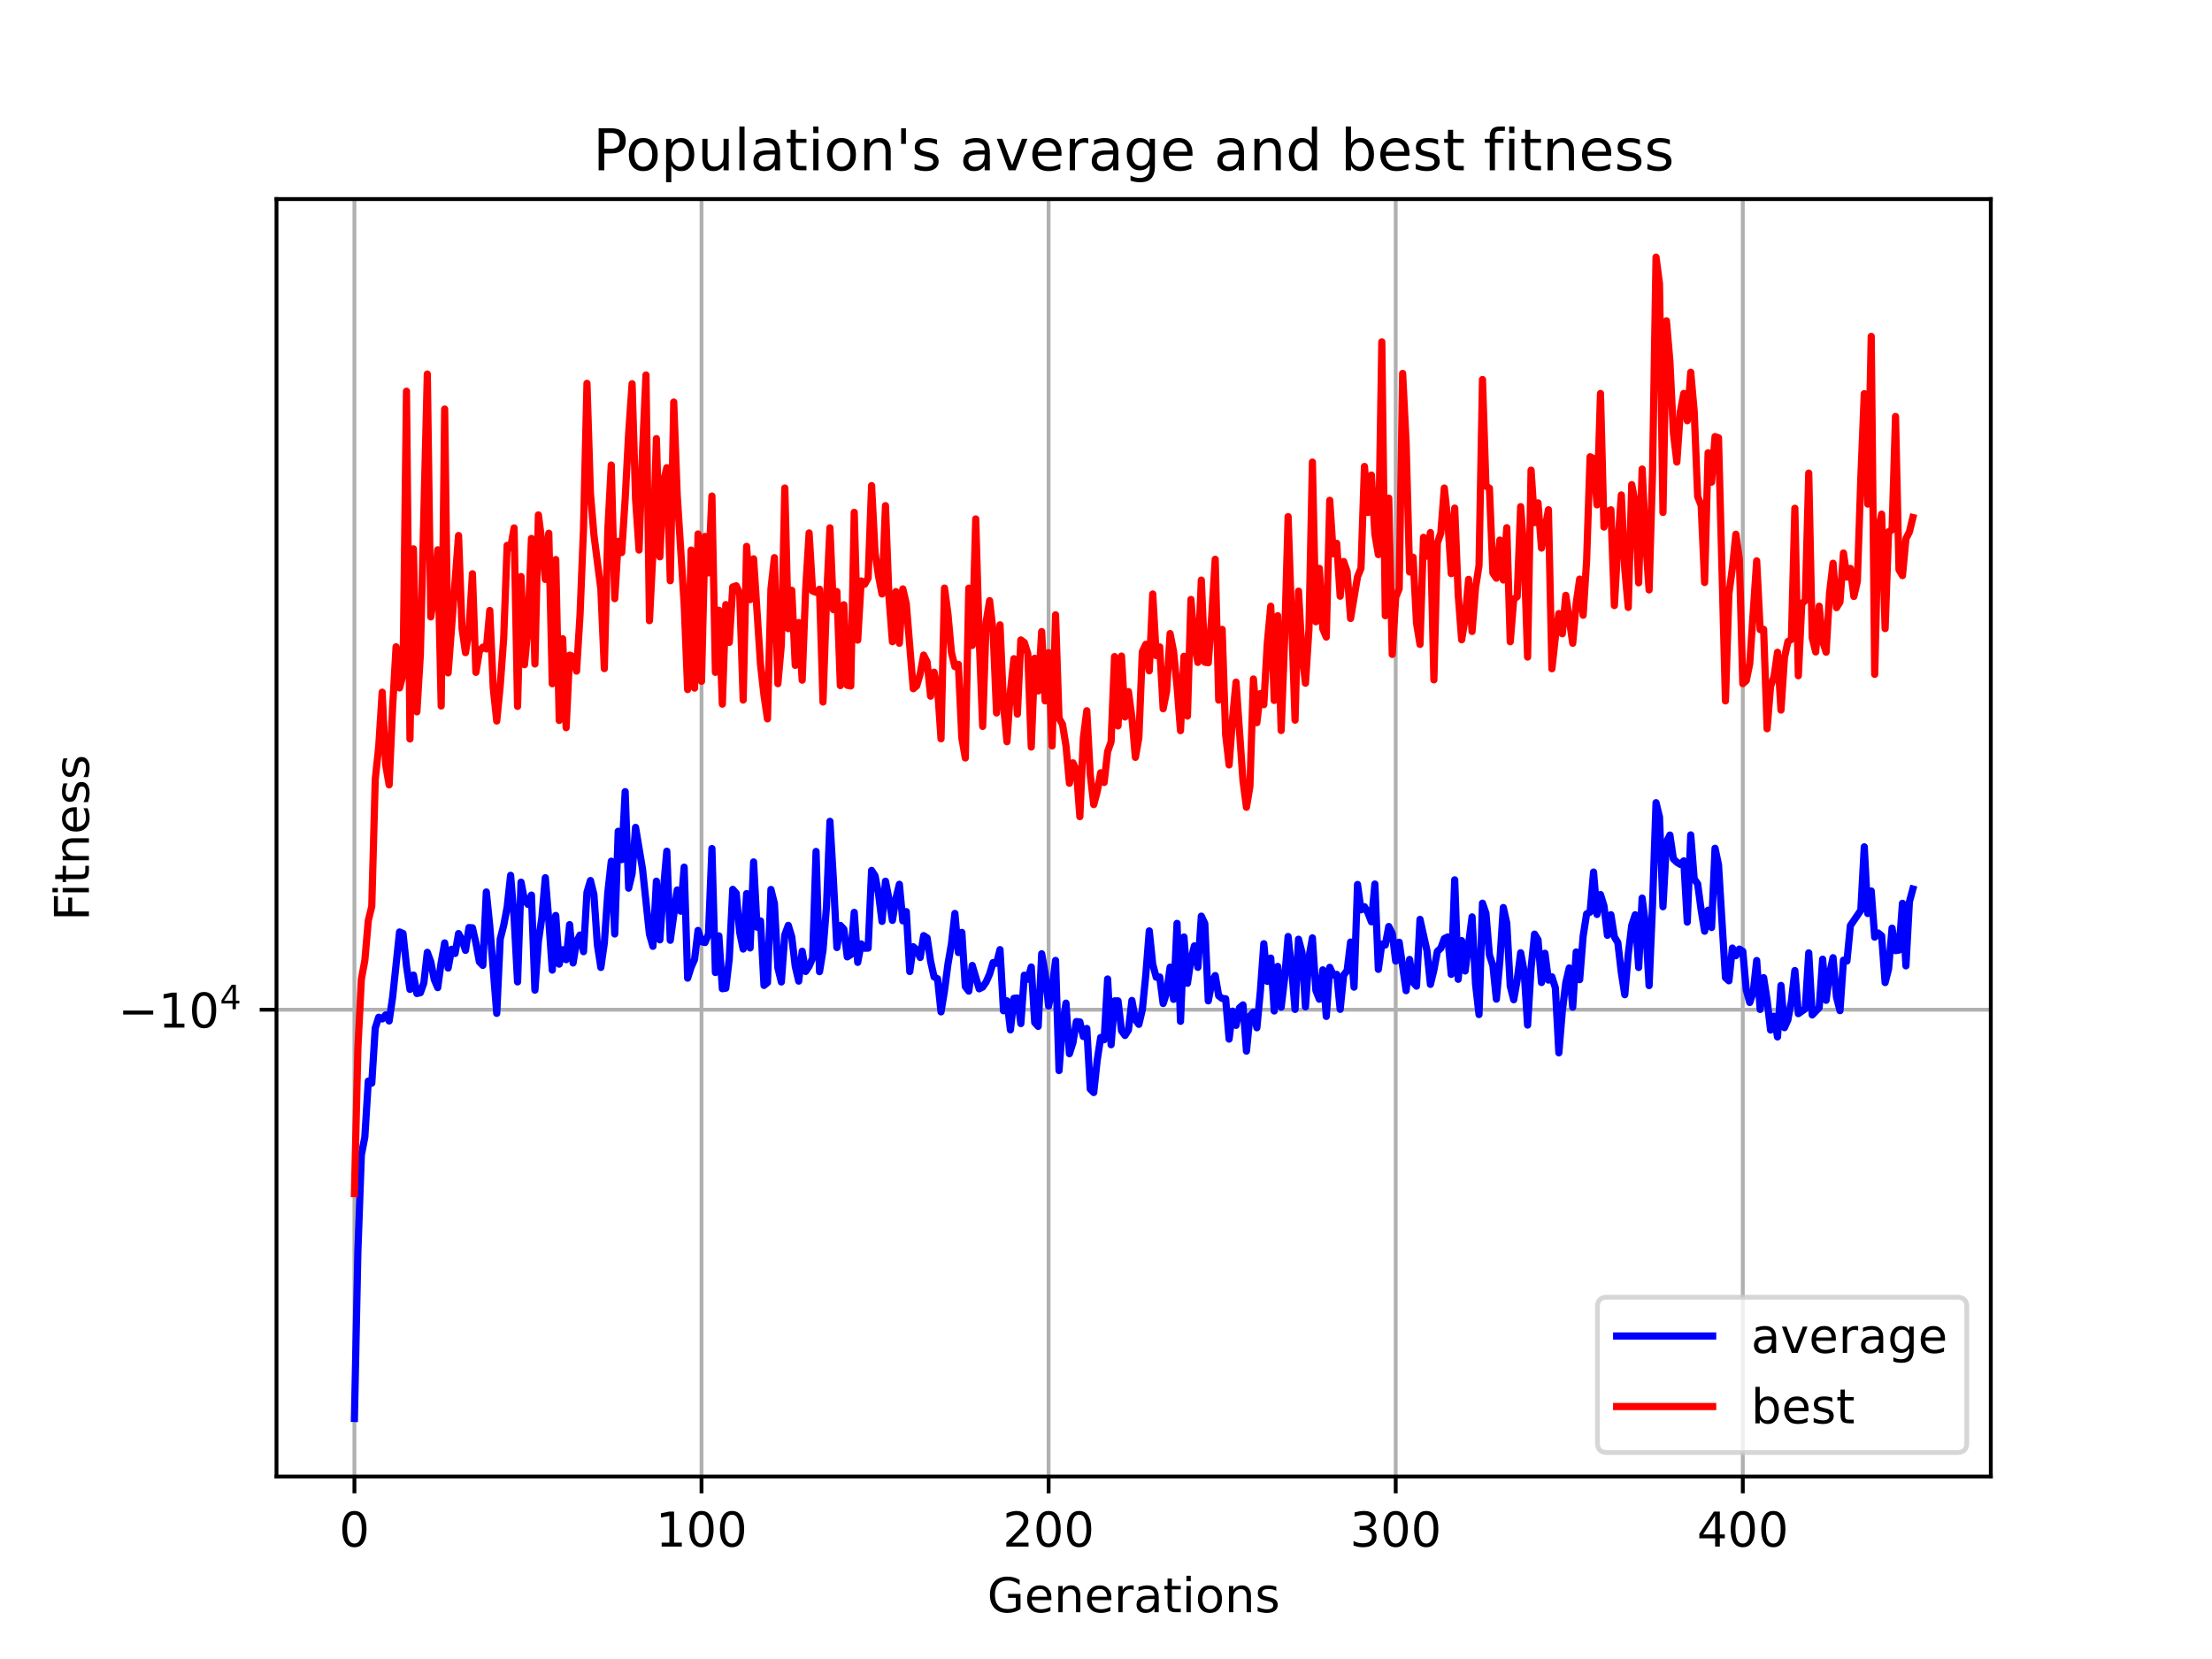 <?xml version="1.0" encoding="utf-8" standalone="no"?>
<!DOCTYPE svg PUBLIC "-//W3C//DTD SVG 1.1//EN"
  "http://www.w3.org/Graphics/SVG/1.1/DTD/svg11.dtd">
<!-- Created with matplotlib (https://matplotlib.org/) -->
<svg height="345.6pt" version="1.1" viewBox="0 0 460.8 345.6" width="460.8pt" xmlns="http://www.w3.org/2000/svg" xmlns:xlink="http://www.w3.org/1999/xlink">
 <defs>
  <style type="text/css">*{stroke-linecap:butt;stroke-linejoin:round;}</style>
 </defs>
 <g id="figure_1">
  <g id="patch_1">
   <path d="M 0 345.6 
L 460.8 345.6 
L 460.8 0 
L 0 0 
z
" style="fill:#ffffff;"/>
  </g>
  <g id="axes_1">
   <g id="patch_2">
    <path d="M 57.6 307.584 
L 414.72 307.584 
L 414.72 41.472 
L 57.6 41.472 
z
" style="fill:#ffffff;"/>
   </g>
   <g id="matplotlib.axis_1">
    <g id="xtick_1">
     <g id="line2d_1">
      <path clip-path="url(#p7a38f9a2db)" d="M 73.833 307.584 
L 73.833 41.472 
" style="fill:none;stroke:#b0b0b0;stroke-linecap:square;stroke-width:0.8;"/>
     </g>
     <g id="line2d_2">
      <defs>
       <path d="M 0 0 
L 0 3.5 
" id="m7d7a4461eb" style="stroke:#000000;stroke-width:0.8;"/>
      </defs>
      <g>
       <use style="stroke:#000000;stroke-width:0.8;" x="73.833" xlink:href="#m7d7a4461eb" y="307.584"/>
      </g>
     </g>
     <g id="text_1">
      <!-- 0 -->
      <g transform="translate(70.651 322.182)scale(0.1 -0.1)">
       <defs>
        <path d="M 31.781 66.406 
Q 24.172 66.406 20.328 58.906 
Q 16.5 51.422 16.5 36.375 
Q 16.5 21.391 20.328 13.891 
Q 24.172 6.391 31.781 6.391 
Q 39.453 6.391 43.281 13.891 
Q 47.125 21.391 47.125 36.375 
Q 47.125 51.422 43.281 58.906 
Q 39.453 66.406 31.781 66.406 
z
M 31.781 74.219 
Q 44.047 74.219 50.516 64.516 
Q 56.984 54.828 56.984 36.375 
Q 56.984 17.969 50.516 8.266 
Q 44.047 -1.422 31.781 -1.422 
Q 19.531 -1.422 13.062 8.266 
Q 6.594 17.969 6.594 36.375 
Q 6.594 54.828 13.062 64.516 
Q 19.531 74.219 31.781 74.219 
z
" id="DejaVuSans-48"/>
       </defs>
       <use xlink:href="#DejaVuSans-48"/>
      </g>
     </g>
    </g>
    <g id="xtick_2">
     <g id="line2d_3">
      <path clip-path="url(#p7a38f9a2db)" d="M 146.139 307.584 
L 146.139 41.472 
" style="fill:none;stroke:#b0b0b0;stroke-linecap:square;stroke-width:0.8;"/>
     </g>
     <g id="line2d_4">
      <g>
       <use style="stroke:#000000;stroke-width:0.8;" x="146.139" xlink:href="#m7d7a4461eb" y="307.584"/>
      </g>
     </g>
     <g id="text_2">
      <!-- 100 -->
      <g transform="translate(136.595 322.182)scale(0.1 -0.1)">
       <defs>
        <path d="M 12.406 8.297 
L 28.516 8.297 
L 28.516 63.922 
L 10.984 60.406 
L 10.984 69.391 
L 28.422 72.906 
L 38.281 72.906 
L 38.281 8.297 
L 54.391 8.297 
L 54.391 0 
L 12.406 0 
z
" id="DejaVuSans-49"/>
       </defs>
       <use xlink:href="#DejaVuSans-49"/>
       <use x="63.623" xlink:href="#DejaVuSans-48"/>
       <use x="127.246" xlink:href="#DejaVuSans-48"/>
      </g>
     </g>
    </g>
    <g id="xtick_3">
     <g id="line2d_5">
      <path clip-path="url(#p7a38f9a2db)" d="M 218.445 307.584 
L 218.445 41.472 
" style="fill:none;stroke:#b0b0b0;stroke-linecap:square;stroke-width:0.8;"/>
     </g>
     <g id="line2d_6">
      <g>
       <use style="stroke:#000000;stroke-width:0.8;" x="218.445" xlink:href="#m7d7a4461eb" y="307.584"/>
      </g>
     </g>
     <g id="text_3">
      <!-- 200 -->
      <g transform="translate(208.901 322.182)scale(0.1 -0.1)">
       <defs>
        <path d="M 19.188 8.297 
L 53.609 8.297 
L 53.609 0 
L 7.328 0 
L 7.328 8.297 
Q 12.938 14.109 22.625 23.891 
Q 32.328 33.688 34.812 36.531 
Q 39.547 41.844 41.422 45.531 
Q 43.312 49.219 43.312 52.781 
Q 43.312 58.594 39.234 62.25 
Q 35.156 65.922 28.609 65.922 
Q 23.969 65.922 18.812 64.312 
Q 13.672 62.703 7.812 59.422 
L 7.812 69.391 
Q 13.766 71.781 18.938 73 
Q 24.125 74.219 28.422 74.219 
Q 39.75 74.219 46.484 68.547 
Q 53.219 62.891 53.219 53.422 
Q 53.219 48.922 51.531 44.891 
Q 49.859 40.875 45.406 35.406 
Q 44.188 33.984 37.641 27.219 
Q 31.109 20.453 19.188 8.297 
z
" id="DejaVuSans-50"/>
       </defs>
       <use xlink:href="#DejaVuSans-50"/>
       <use x="63.623" xlink:href="#DejaVuSans-48"/>
       <use x="127.246" xlink:href="#DejaVuSans-48"/>
      </g>
     </g>
    </g>
    <g id="xtick_4">
     <g id="line2d_7">
      <path clip-path="url(#p7a38f9a2db)" d="M 290.751 307.584 
L 290.751 41.472 
" style="fill:none;stroke:#b0b0b0;stroke-linecap:square;stroke-width:0.8;"/>
     </g>
     <g id="line2d_8">
      <g>
       <use style="stroke:#000000;stroke-width:0.8;" x="290.751" xlink:href="#m7d7a4461eb" y="307.584"/>
      </g>
     </g>
     <g id="text_4">
      <!-- 300 -->
      <g transform="translate(281.207 322.182)scale(0.1 -0.1)">
       <defs>
        <path d="M 40.578 39.312 
Q 47.656 37.797 51.625 33 
Q 55.609 28.219 55.609 21.188 
Q 55.609 10.406 48.188 4.484 
Q 40.766 -1.422 27.094 -1.422 
Q 22.516 -1.422 17.656 -0.516 
Q 12.797 0.391 7.625 2.203 
L 7.625 11.719 
Q 11.719 9.328 16.594 8.109 
Q 21.484 6.891 26.812 6.891 
Q 36.078 6.891 40.938 10.547 
Q 45.797 14.203 45.797 21.188 
Q 45.797 27.641 41.281 31.266 
Q 36.766 34.906 28.719 34.906 
L 20.219 34.906 
L 20.219 43.016 
L 29.109 43.016 
Q 36.375 43.016 40.234 45.922 
Q 44.094 48.828 44.094 54.297 
Q 44.094 59.906 40.109 62.906 
Q 36.141 65.922 28.719 65.922 
Q 24.656 65.922 20.016 65.031 
Q 15.375 64.156 9.812 62.312 
L 9.812 71.094 
Q 15.438 72.656 20.344 73.438 
Q 25.25 74.219 29.594 74.219 
Q 40.828 74.219 47.359 69.109 
Q 53.906 64.016 53.906 55.328 
Q 53.906 49.266 50.438 45.094 
Q 46.969 40.922 40.578 39.312 
z
" id="DejaVuSans-51"/>
       </defs>
       <use xlink:href="#DejaVuSans-51"/>
       <use x="63.623" xlink:href="#DejaVuSans-48"/>
       <use x="127.246" xlink:href="#DejaVuSans-48"/>
      </g>
     </g>
    </g>
    <g id="xtick_5">
     <g id="line2d_9">
      <path clip-path="url(#p7a38f9a2db)" d="M 363.057 307.584 
L 363.057 41.472 
" style="fill:none;stroke:#b0b0b0;stroke-linecap:square;stroke-width:0.8;"/>
     </g>
     <g id="line2d_10">
      <g>
       <use style="stroke:#000000;stroke-width:0.8;" x="363.057" xlink:href="#m7d7a4461eb" y="307.584"/>
      </g>
     </g>
     <g id="text_5">
      <!-- 400 -->
      <g transform="translate(353.514 322.182)scale(0.1 -0.1)">
       <defs>
        <path d="M 37.797 64.312 
L 12.891 25.391 
L 37.797 25.391 
z
M 35.203 72.906 
L 47.609 72.906 
L 47.609 25.391 
L 58.016 25.391 
L 58.016 17.188 
L 47.609 17.188 
L 47.609 0 
L 37.797 0 
L 37.797 17.188 
L 4.891 17.188 
L 4.891 26.703 
z
" id="DejaVuSans-52"/>
       </defs>
       <use xlink:href="#DejaVuSans-52"/>
       <use x="63.623" xlink:href="#DejaVuSans-48"/>
       <use x="127.246" xlink:href="#DejaVuSans-48"/>
      </g>
     </g>
    </g>
    <g id="text_6">
     <!-- Generations -->
     <g transform="translate(205.662 335.861)scale(0.1 -0.1)">
      <defs>
       <path d="M 59.516 10.406 
L 59.516 29.984 
L 43.406 29.984 
L 43.406 38.094 
L 69.281 38.094 
L 69.281 6.781 
Q 63.578 2.734 56.688 0.656 
Q 49.812 -1.422 42 -1.422 
Q 24.906 -1.422 15.25 8.562 
Q 5.609 18.562 5.609 36.375 
Q 5.609 54.25 15.25 64.234 
Q 24.906 74.219 42 74.219 
Q 49.125 74.219 55.547 72.453 
Q 61.969 70.703 67.391 67.281 
L 67.391 56.781 
Q 61.922 61.422 55.766 63.766 
Q 49.609 66.109 42.828 66.109 
Q 29.438 66.109 22.719 58.641 
Q 16.016 51.172 16.016 36.375 
Q 16.016 21.625 22.719 14.156 
Q 29.438 6.688 42.828 6.688 
Q 48.047 6.688 52.141 7.594 
Q 56.25 8.5 59.516 10.406 
z
" id="DejaVuSans-71"/>
       <path d="M 56.203 29.594 
L 56.203 25.203 
L 14.891 25.203 
Q 15.484 15.922 20.484 11.062 
Q 25.484 6.203 34.422 6.203 
Q 39.594 6.203 44.453 7.469 
Q 49.312 8.734 54.109 11.281 
L 54.109 2.781 
Q 49.266 0.734 44.188 -0.344 
Q 39.109 -1.422 33.891 -1.422 
Q 20.797 -1.422 13.156 6.188 
Q 5.516 13.812 5.516 26.812 
Q 5.516 40.234 12.766 48.109 
Q 20.016 56 32.328 56 
Q 43.359 56 49.781 48.891 
Q 56.203 41.797 56.203 29.594 
z
M 47.219 32.234 
Q 47.125 39.594 43.094 43.984 
Q 39.062 48.391 32.422 48.391 
Q 24.906 48.391 20.391 44.141 
Q 15.875 39.891 15.188 32.172 
z
" id="DejaVuSans-101"/>
       <path d="M 54.891 33.016 
L 54.891 0 
L 45.906 0 
L 45.906 32.719 
Q 45.906 40.484 42.875 44.328 
Q 39.844 48.188 33.797 48.188 
Q 26.516 48.188 22.312 43.547 
Q 18.109 38.922 18.109 30.906 
L 18.109 0 
L 9.078 0 
L 9.078 54.688 
L 18.109 54.688 
L 18.109 46.188 
Q 21.344 51.125 25.703 53.562 
Q 30.078 56 35.797 56 
Q 45.219 56 50.047 50.172 
Q 54.891 44.344 54.891 33.016 
z
" id="DejaVuSans-110"/>
       <path d="M 41.109 46.297 
Q 39.594 47.172 37.812 47.578 
Q 36.031 48 33.891 48 
Q 26.266 48 22.188 43.047 
Q 18.109 38.094 18.109 28.812 
L 18.109 0 
L 9.078 0 
L 9.078 54.688 
L 18.109 54.688 
L 18.109 46.188 
Q 20.953 51.172 25.484 53.578 
Q 30.031 56 36.531 56 
Q 37.453 56 38.578 55.875 
Q 39.703 55.766 41.062 55.516 
z
" id="DejaVuSans-114"/>
       <path d="M 34.281 27.484 
Q 23.391 27.484 19.188 25 
Q 14.984 22.516 14.984 16.5 
Q 14.984 11.719 18.141 8.906 
Q 21.297 6.109 26.703 6.109 
Q 34.188 6.109 38.703 11.406 
Q 43.219 16.703 43.219 25.484 
L 43.219 27.484 
z
M 52.203 31.203 
L 52.203 0 
L 43.219 0 
L 43.219 8.297 
Q 40.141 3.328 35.547 0.953 
Q 30.953 -1.422 24.312 -1.422 
Q 15.922 -1.422 10.953 3.297 
Q 6 8.016 6 15.922 
Q 6 25.141 12.172 29.828 
Q 18.359 34.516 30.609 34.516 
L 43.219 34.516 
L 43.219 35.406 
Q 43.219 41.609 39.141 45 
Q 35.062 48.391 27.688 48.391 
Q 23 48.391 18.547 47.266 
Q 14.109 46.141 10.016 43.891 
L 10.016 52.203 
Q 14.938 54.109 19.578 55.047 
Q 24.219 56 28.609 56 
Q 40.484 56 46.344 49.844 
Q 52.203 43.703 52.203 31.203 
z
" id="DejaVuSans-97"/>
       <path d="M 18.312 70.219 
L 18.312 54.688 
L 36.812 54.688 
L 36.812 47.703 
L 18.312 47.703 
L 18.312 18.016 
Q 18.312 11.328 20.141 9.422 
Q 21.969 7.516 27.594 7.516 
L 36.812 7.516 
L 36.812 0 
L 27.594 0 
Q 17.188 0 13.234 3.875 
Q 9.281 7.766 9.281 18.016 
L 9.281 47.703 
L 2.688 47.703 
L 2.688 54.688 
L 9.281 54.688 
L 9.281 70.219 
z
" id="DejaVuSans-116"/>
       <path d="M 9.422 54.688 
L 18.406 54.688 
L 18.406 0 
L 9.422 0 
z
M 9.422 75.984 
L 18.406 75.984 
L 18.406 64.594 
L 9.422 64.594 
z
" id="DejaVuSans-105"/>
       <path d="M 30.609 48.391 
Q 23.391 48.391 19.188 42.75 
Q 14.984 37.109 14.984 27.297 
Q 14.984 17.484 19.156 11.844 
Q 23.344 6.203 30.609 6.203 
Q 37.797 6.203 41.984 11.859 
Q 46.188 17.531 46.188 27.297 
Q 46.188 37.016 41.984 42.703 
Q 37.797 48.391 30.609 48.391 
z
M 30.609 56 
Q 42.328 56 49.016 48.375 
Q 55.719 40.766 55.719 27.297 
Q 55.719 13.875 49.016 6.219 
Q 42.328 -1.422 30.609 -1.422 
Q 18.844 -1.422 12.172 6.219 
Q 5.516 13.875 5.516 27.297 
Q 5.516 40.766 12.172 48.375 
Q 18.844 56 30.609 56 
z
" id="DejaVuSans-111"/>
       <path d="M 44.281 53.078 
L 44.281 44.578 
Q 40.484 46.531 36.375 47.5 
Q 32.281 48.484 27.875 48.484 
Q 21.188 48.484 17.844 46.438 
Q 14.5 44.391 14.5 40.281 
Q 14.5 37.156 16.891 35.375 
Q 19.281 33.594 26.516 31.984 
L 29.594 31.297 
Q 39.156 29.25 43.188 25.516 
Q 47.219 21.781 47.219 15.094 
Q 47.219 7.469 41.188 3.016 
Q 35.156 -1.422 24.609 -1.422 
Q 20.219 -1.422 15.453 -0.562 
Q 10.688 0.297 5.422 2 
L 5.422 11.281 
Q 10.406 8.688 15.234 7.391 
Q 20.062 6.109 24.812 6.109 
Q 31.156 6.109 34.562 8.281 
Q 37.984 10.453 37.984 14.406 
Q 37.984 18.062 35.516 20.016 
Q 33.062 21.969 24.703 23.781 
L 21.578 24.516 
Q 13.234 26.266 9.516 29.906 
Q 5.812 33.547 5.812 39.891 
Q 5.812 47.609 11.281 51.797 
Q 16.75 56 26.812 56 
Q 31.781 56 36.172 55.266 
Q 40.578 54.547 44.281 53.078 
z
" id="DejaVuSans-115"/>
      </defs>
      <use xlink:href="#DejaVuSans-71"/>
      <use x="77.49" xlink:href="#DejaVuSans-101"/>
      <use x="139.014" xlink:href="#DejaVuSans-110"/>
      <use x="202.393" xlink:href="#DejaVuSans-101"/>
      <use x="263.916" xlink:href="#DejaVuSans-114"/>
      <use x="305.029" xlink:href="#DejaVuSans-97"/>
      <use x="366.309" xlink:href="#DejaVuSans-116"/>
      <use x="405.518" xlink:href="#DejaVuSans-105"/>
      <use x="433.301" xlink:href="#DejaVuSans-111"/>
      <use x="494.482" xlink:href="#DejaVuSans-110"/>
      <use x="557.861" xlink:href="#DejaVuSans-115"/>
     </g>
    </g>
   </g>
   <g id="matplotlib.axis_2">
    <g id="ytick_1">
     <g id="line2d_11">
      <path clip-path="url(#p7a38f9a2db)" d="M 57.6 210.338 
L 414.72 210.338 
" style="fill:none;stroke:#b0b0b0;stroke-linecap:square;stroke-width:0.8;"/>
     </g>
     <g id="line2d_12">
      <defs>
       <path d="M 0 0 
L -3.5 0 
" id="m696d23be8b" style="stroke:#000000;stroke-width:0.8;"/>
      </defs>
      <g>
       <use style="stroke:#000000;stroke-width:0.8;" x="57.6" xlink:href="#m696d23be8b" y="210.338"/>
      </g>
     </g>
     <g id="text_7">
      <!-- $\mathdefault{-10^{4}}$ -->
      <g transform="translate(24.6 214.137)scale(0.1 -0.1)">
       <defs>
        <path d="M 10.594 35.5 
L 73.188 35.5 
L 73.188 27.203 
L 10.594 27.203 
z
" id="DejaVuSans-8722"/>
       </defs>
       <use transform="translate(0 0.684)" xlink:href="#DejaVuSans-8722"/>
       <use transform="translate(83.789 0.684)" xlink:href="#DejaVuSans-49"/>
       <use transform="translate(147.412 0.684)" xlink:href="#DejaVuSans-48"/>
       <use transform="translate(211.992 38.966)scale(0.7)" xlink:href="#DejaVuSans-52"/>
      </g>
     </g>
    </g>
    <g id="text_8">
     <!-- Fitness -->
     <g transform="translate(18.52 191.845)rotate(-90)scale(0.1 -0.1)">
      <defs>
       <path d="M 9.812 72.906 
L 51.703 72.906 
L 51.703 64.594 
L 19.672 64.594 
L 19.672 43.109 
L 48.578 43.109 
L 48.578 34.812 
L 19.672 34.812 
L 19.672 0 
L 9.812 0 
z
" id="DejaVuSans-70"/>
      </defs>
      <use xlink:href="#DejaVuSans-70"/>
      <use x="50.27" xlink:href="#DejaVuSans-105"/>
      <use x="78.053" xlink:href="#DejaVuSans-116"/>
      <use x="117.262" xlink:href="#DejaVuSans-110"/>
      <use x="180.641" xlink:href="#DejaVuSans-101"/>
      <use x="242.164" xlink:href="#DejaVuSans-115"/>
      <use x="294.264" xlink:href="#DejaVuSans-115"/>
     </g>
    </g>
   </g>
   <g id="line2d_13">
    <path clip-path="url(#p7a38f9a2db)" d="M 73.833 295.488 
L 74.556 260.62 
L 75.279 240.605 
L 76.002 236.87 
L 76.725 225.199 
L 77.448 225.642 
L 78.171 214.158 
L 78.894 211.9 
L 79.617 212.266 
L 80.34 211.428 
L 81.063 212.684 
L 81.786 207.76 
L 83.233 194.141 
L 83.956 194.464 
L 84.679 201.215 
L 85.402 206.111 
L 86.125 203.124 
L 86.848 206.966 
L 87.571 206.805 
L 88.294 204.768 
L 89.017 198.389 
L 89.74 200.369 
L 90.463 204.056 
L 91.186 205.74 
L 91.909 200.474 
L 92.632 196.426 
L 93.355 201.663 
L 94.078 197.749 
L 94.802 198.633 
L 95.525 194.469 
L 96.248 195.819 
L 96.971 197.977 
L 97.694 193.228 
L 98.417 193.276 
L 99.14 196.427 
L 99.863 200.365 
L 100.586 201.107 
L 101.309 185.812 
L 102.032 192.924 
L 103.478 211.102 
L 104.201 195.624 
L 104.924 192.802 
L 105.647 188.985 
L 106.37 182.345 
L 107.094 191.234 
L 107.817 204.545 
L 108.54 183.775 
L 109.263 187.471 
L 109.986 188.397 
L 110.709 186.463 
L 111.432 206.266 
L 112.155 196.136 
L 112.878 191.157 
L 113.601 182.849 
L 114.324 191.713 
L 115.047 202.09 
L 115.77 190.706 
L 116.493 200.848 
L 117.216 197.845 
L 117.939 199.923 
L 118.663 192.613 
L 119.386 200.603 
L 120.109 196.126 
L 120.832 194.78 
L 121.555 198.252 
L 122.278 185.88 
L 123.001 183.433 
L 123.724 186.381 
L 124.447 196.872 
L 125.17 201.537 
L 125.893 196.453 
L 126.616 185.957 
L 127.339 179.406 
L 128.062 194.565 
L 128.785 173.17 
L 129.508 179.077 
L 130.232 164.916 
L 130.955 185.022 
L 131.678 182.008 
L 132.401 172.358 
L 133.847 181.042 
L 135.293 194.61 
L 136.016 197.138 
L 136.739 183.561 
L 137.462 195.789 
L 138.185 185.549 
L 138.908 177.32 
L 139.631 195.879 
L 141.077 185.398 
L 141.8 189.814 
L 142.524 180.637 
L 143.247 203.767 
L 143.97 201.491 
L 144.693 199.861 
L 145.416 193.825 
L 146.139 196.171 
L 146.862 196.35 
L 147.585 194.616 
L 148.308 176.771 
L 149.031 202.593 
L 149.754 194.961 
L 150.477 205.968 
L 151.2 205.86 
L 151.923 199.688 
L 152.646 185.272 
L 153.369 186.089 
L 154.093 194.238 
L 154.816 197.702 
L 155.539 186.155 
L 156.262 197.48 
L 156.985 179.557 
L 157.708 193.152 
L 158.431 191.849 
L 159.154 205.28 
L 159.877 204.685 
L 160.6 185.295 
L 161.323 188.217 
L 162.046 201.607 
L 162.769 204.561 
L 163.492 194.737 
L 164.215 192.771 
L 164.938 195.173 
L 165.662 201.293 
L 166.385 204.385 
L 167.108 198.159 
L 167.831 202.371 
L 168.554 201.276 
L 169.277 199.58 
L 170 177.376 
L 170.723 202.417 
L 171.446 197.974 
L 172.169 188.917 
L 172.892 171.099 
L 173.615 183.303 
L 174.338 197.39 
L 175.061 192.779 
L 175.784 193.558 
L 176.507 199.333 
L 177.231 198.879 
L 177.954 190.065 
L 178.677 200.481 
L 179.4 196.623 
L 180.123 197.53 
L 180.846 197.508 
L 181.569 181.326 
L 182.292 182.449 
L 183.015 186.218 
L 183.738 191.944 
L 184.461 183.57 
L 185.184 187.26 
L 185.907 191.728 
L 186.63 187.201 
L 187.353 184.211 
L 188.076 191.833 
L 188.799 189.908 
L 189.523 202.389 
L 190.246 197.225 
L 190.969 197.866 
L 191.692 199.463 
L 192.415 194.911 
L 193.138 195.397 
L 193.861 200.254 
L 194.584 203.508 
L 195.307 203.885 
L 196.03 210.792 
L 196.753 206.401 
L 197.476 200.837 
L 198.199 196.646 
L 198.922 190.286 
L 199.645 198.43 
L 200.368 194.237 
L 201.092 205.516 
L 201.815 206.47 
L 202.538 201.121 
L 203.984 205.989 
L 204.707 205.617 
L 205.43 204.565 
L 206.153 202.913 
L 206.876 200.522 
L 207.599 200.67 
L 208.322 197.826 
L 209.045 210.564 
L 209.768 208.481 
L 210.491 214.54 
L 211.214 207.968 
L 211.937 207.916 
L 212.661 213.229 
L 213.384 203.148 
L 214.107 203.991 
L 214.83 201.446 
L 215.553 213.004 
L 216.276 213.813 
L 216.999 198.69 
L 217.722 202.723 
L 218.445 209.584 
L 219.168 206.018 
L 219.891 200.074 
L 220.614 223.027 
L 221.337 213.641 
L 222.06 208.971 
L 222.783 219.511 
L 223.506 217.235 
L 224.229 212.815 
L 224.953 212.881 
L 225.676 215.936 
L 226.399 214.252 
L 227.122 226.865 
L 227.845 227.594 
L 228.568 220.858 
L 229.291 216.129 
L 230.014 216.598 
L 230.737 203.941 
L 231.46 217.637 
L 232.183 208.503 
L 232.906 208.505 
L 233.629 214.705 
L 234.352 215.701 
L 235.075 214.575 
L 235.798 208.412 
L 236.522 212.428 
L 237.245 213.39 
L 237.968 210.354 
L 238.691 203.078 
L 239.414 193.924 
L 240.137 200.892 
L 240.86 203.575 
L 241.583 203.52 
L 242.306 209.046 
L 243.029 206.84 
L 243.752 201.478 
L 244.475 208.186 
L 245.198 192.356 
L 245.921 212.76 
L 246.644 195.193 
L 247.367 204.842 
L 248.091 199.971 
L 248.814 197.043 
L 249.537 201.516 
L 250.26 190.849 
L 250.983 192.387 
L 251.706 208.502 
L 252.429 204.742 
L 253.152 203.224 
L 253.875 207.449 
L 254.598 207.997 
L 255.321 208.053 
L 256.044 216.464 
L 256.767 210.638 
L 257.49 213.601 
L 258.213 209.956 
L 258.936 209.335 
L 259.659 218.964 
L 260.383 211.671 
L 261.106 210.85 
L 261.829 214.105 
L 262.552 206.53 
L 263.275 196.595 
L 263.998 204.434 
L 264.721 199.586 
L 265.444 210.604 
L 266.167 201.323 
L 266.89 209.817 
L 267.613 203.788 
L 268.336 195.088 
L 269.059 201.761 
L 269.782 210.274 
L 270.505 195.652 
L 271.228 198.408 
L 271.952 209.743 
L 272.675 199.464 
L 273.398 195.378 
L 274.121 206.326 
L 274.844 208.154 
L 275.567 202.036 
L 276.29 211.74 
L 277.013 201.512 
L 277.736 203.112 
L 278.459 202.975 
L 279.182 210.266 
L 279.905 203.134 
L 280.628 202.197 
L 281.351 196.242 
L 282.074 205.641 
L 282.797 184.253 
L 283.521 189.537 
L 284.244 188.882 
L 284.967 190.163 
L 285.69 192.032 
L 286.413 184.162 
L 287.136 201.932 
L 287.859 196.663 
L 288.582 196.866 
L 289.305 193.009 
L 290.028 194.467 
L 290.751 200.212 
L 291.474 196.28 
L 292.92 206.375 
L 293.643 199.873 
L 294.366 204.639 
L 295.089 205.431 
L 295.813 191.522 
L 297.259 198.049 
L 297.982 205.063 
L 298.705 202.089 
L 299.428 198.188 
L 300.151 197.53 
L 300.874 195.534 
L 301.597 195.185 
L 302.32 202.983 
L 303.043 183.285 
L 303.766 204.004 
L 304.489 195.942 
L 305.212 202.278 
L 306.658 191.005 
L 307.382 205.005 
L 308.105 211.351 
L 308.828 188.147 
L 309.551 190.278 
L 310.274 198.925 
L 310.997 201.154 
L 311.72 208.143 
L 312.443 200.249 
L 313.166 189.059 
L 313.889 192.3 
L 314.612 205.423 
L 315.335 208.264 
L 316.058 204.153 
L 316.781 198.481 
L 317.504 202.345 
L 318.227 213.544 
L 318.951 201.666 
L 319.674 194.592 
L 320.397 195.776 
L 321.12 204.68 
L 321.843 198.586 
L 322.566 204.172 
L 323.289 203.487 
L 324.012 205.805 
L 324.735 219.32 
L 325.458 210.632 
L 326.181 204.723 
L 326.904 201.637 
L 327.627 209.823 
L 328.35 198.305 
L 329.073 204.081 
L 329.796 195.027 
L 330.52 190.378 
L 331.243 190.01 
L 331.966 181.663 
L 332.689 190.493 
L 333.412 186.352 
L 334.135 188.694 
L 334.858 194.843 
L 335.581 190.551 
L 336.304 195.169 
L 337.027 196.373 
L 337.75 202.611 
L 338.473 207.216 
L 339.196 198.786 
L 339.919 192.804 
L 340.642 190.563 
L 341.365 201.547 
L 342.088 187.087 
L 342.812 192.804 
L 343.535 205.321 
L 344.258 188.396 
L 344.981 167.216 
L 345.704 170.202 
L 346.427 188.891 
L 347.15 175.417 
L 347.873 173.959 
L 348.596 178.928 
L 349.319 179.616 
L 350.042 180.076 
L 350.765 179.338 
L 351.488 192.096 
L 352.211 173.921 
L 352.934 183.095 
L 353.657 184.146 
L 354.381 189.561 
L 355.104 193.992 
L 355.827 189.606 
L 356.55 193.218 
L 357.273 176.709 
L 357.996 180.133 
L 359.442 203.662 
L 360.165 204.318 
L 360.888 197.496 
L 361.611 199.089 
L 362.334 197.709 
L 363.057 198.177 
L 363.78 206.235 
L 364.503 208.835 
L 365.226 206.689 
L 365.95 200.089 
L 366.673 210.28 
L 367.396 203.663 
L 368.119 208.311 
L 368.842 214.573 
L 369.565 211.7 
L 370.288 216.014 
L 371.011 205.285 
L 371.734 214.082 
L 372.457 212.444 
L 373.18 208.531 
L 373.903 202.187 
L 374.626 211.166 
L 376.072 210.141 
L 376.795 198.503 
L 377.518 211.431 
L 378.965 209.919 
L 379.688 199.82 
L 380.411 208.388 
L 381.134 202.809 
L 381.857 199.506 
L 382.58 207.749 
L 383.303 210.538 
L 384.026 200.027 
L 384.749 200.205 
L 385.472 192.813 
L 387.641 189.633 
L 388.364 176.408 
L 389.087 190.305 
L 389.811 185.604 
L 390.534 195.228 
L 391.257 194.354 
L 391.98 194.95 
L 392.703 204.685 
L 393.426 201.859 
L 394.149 193.35 
L 394.872 198.036 
L 395.595 197.922 
L 396.318 188.169 
L 397.041 201.203 
L 397.764 187.861 
L 398.487 185.197 
L 398.487 185.197 
" style="fill:none;stroke:#0000ff;stroke-linecap:square;stroke-width:1.5;"/>
   </g>
   <g id="line2d_14">
    <path clip-path="url(#p7a38f9a2db)" d="M 73.833 248.657 
L 74.556 218.418 
L 75.279 203.968 
L 76.002 200.088 
L 76.725 191.771 
L 77.448 188.802 
L 78.171 162.358 
L 78.894 155.538 
L 79.617 144.198 
L 80.34 159.289 
L 81.063 163.498 
L 81.786 147.363 
L 82.509 134.74 
L 83.233 143.308 
L 83.956 140.524 
L 84.679 81.494 
L 85.402 153.944 
L 86.125 114.334 
L 86.848 148.287 
L 87.571 136.307 
L 89.017 77.919 
L 89.74 128.511 
L 90.463 123.582 
L 91.186 114.534 
L 91.909 147.072 
L 92.632 85.214 
L 93.355 140.173 
L 95.525 111.555 
L 96.248 130.904 
L 96.971 135.958 
L 97.694 131.388 
L 98.417 119.521 
L 99.14 140.065 
L 99.863 135.666 
L 100.586 134.801 
L 101.309 135.183 
L 102.032 127.169 
L 102.755 143.392 
L 103.478 150.201 
L 104.201 142.895 
L 104.924 133.049 
L 105.647 113.613 
L 106.37 114.144 
L 107.094 109.969 
L 107.817 147.153 
L 108.54 120.102 
L 109.263 138.47 
L 109.986 130.762 
L 110.709 112.169 
L 111.432 138.319 
L 112.155 107.269 
L 112.878 112.827 
L 113.601 120.705 
L 114.324 111.083 
L 115.047 142.435 
L 115.77 116.555 
L 116.493 150.08 
L 117.216 133.057 
L 117.939 151.588 
L 118.663 136.481 
L 119.386 136.755 
L 120.109 139.807 
L 120.832 128.087 
L 121.555 110.178 
L 122.278 79.857 
L 123.001 102.777 
L 123.724 111.399 
L 125.17 122.739 
L 125.893 139.286 
L 126.616 110.461 
L 127.339 96.87 
L 128.062 124.713 
L 128.785 112.758 
L 129.508 115.111 
L 130.232 104.005 
L 130.955 90.336 
L 131.678 79.939 
L 132.401 103.95 
L 133.124 114.584 
L 133.847 94.035 
L 134.57 78.113 
L 135.293 129.302 
L 136.016 115.108 
L 136.739 91.369 
L 137.462 115.995 
L 138.185 100.46 
L 138.908 97.426 
L 139.631 120.975 
L 140.354 83.753 
L 141.077 103.128 
L 142.524 125.805 
L 143.247 143.644 
L 143.97 114.588 
L 144.693 143.347 
L 145.416 111.232 
L 146.139 141.934 
L 146.862 111.751 
L 147.585 119.34 
L 148.308 103.334 
L 149.031 140.057 
L 149.754 127.125 
L 150.477 146.688 
L 151.2 125.946 
L 151.923 133.817 
L 152.646 122.271 
L 153.369 122.028 
L 154.093 123.684 
L 154.816 145.84 
L 155.539 113.817 
L 156.262 124.915 
L 156.985 116.413 
L 158.431 138.458 
L 159.154 144.876 
L 159.877 149.752 
L 160.6 122.731 
L 161.323 116.162 
L 162.046 142.426 
L 162.769 134.322 
L 163.492 101.654 
L 164.215 130.966 
L 164.938 122.964 
L 165.662 138.601 
L 166.385 129.693 
L 167.108 141.696 
L 167.831 122.776 
L 168.554 111.02 
L 169.277 123.118 
L 170 123.403 
L 170.723 122.752 
L 171.446 146.245 
L 172.169 125.279 
L 172.892 109.95 
L 173.615 127.015 
L 174.338 123.231 
L 175.061 142.823 
L 175.784 125.982 
L 176.507 142.757 
L 177.231 142.897 
L 177.954 106.726 
L 178.677 133.351 
L 179.4 121.022 
L 180.123 121.709 
L 180.846 120.399 
L 181.569 101.158 
L 182.292 115.155 
L 183.015 120.006 
L 183.738 123.737 
L 184.461 105.334 
L 185.184 124.284 
L 185.907 133.681 
L 186.63 123.238 
L 187.353 134.002 
L 188.076 122.677 
L 188.799 125.789 
L 190.246 143.476 
L 190.969 142.863 
L 191.692 140.381 
L 192.415 136.468 
L 193.138 137.903 
L 193.861 145.023 
L 194.584 140.026 
L 195.307 143.302 
L 196.03 153.908 
L 196.753 122.502 
L 197.476 127.909 
L 198.199 135.895 
L 198.922 138.869 
L 199.645 138.393 
L 200.368 153.749 
L 201.092 157.896 
L 201.815 122.521 
L 202.538 134.456 
L 203.261 108.101 
L 203.984 132.984 
L 204.707 151.322 
L 205.43 129.549 
L 206.153 125.127 
L 206.876 131.491 
L 207.599 148.52 
L 208.322 130.165 
L 209.045 146.765 
L 209.768 154.51 
L 210.491 143.978 
L 211.214 137.215 
L 211.937 148.765 
L 212.661 133.313 
L 213.384 133.846 
L 214.107 136.155 
L 214.83 155.625 
L 215.553 137.12 
L 216.276 143.935 
L 216.999 131.568 
L 217.722 146.013 
L 218.445 135.951 
L 219.168 155.397 
L 219.891 128.07 
L 220.614 149.606 
L 221.337 150.888 
L 222.06 155.343 
L 222.783 163.165 
L 223.506 158.911 
L 224.229 160.39 
L 224.953 170.123 
L 225.676 153.791 
L 226.399 148.06 
L 227.122 161.362 
L 227.845 167.611 
L 228.568 164.909 
L 229.291 160.983 
L 230.014 163 
L 230.737 156.589 
L 231.46 154.53 
L 232.183 136.774 
L 232.906 151.223 
L 233.629 136.676 
L 234.352 149.359 
L 235.075 144.076 
L 235.798 149.455 
L 236.522 157.764 
L 237.245 153.699 
L 237.968 135.758 
L 238.691 134.223 
L 239.414 139.75 
L 240.137 123.74 
L 240.86 136.58 
L 241.583 134.757 
L 242.306 147.652 
L 243.029 143.975 
L 243.752 131.987 
L 244.475 135.71 
L 245.198 143.003 
L 245.921 152.212 
L 246.644 136.717 
L 247.367 149.172 
L 248.091 124.875 
L 248.814 133.956 
L 249.537 137.988 
L 250.26 120.845 
L 250.983 137.95 
L 251.706 138.076 
L 252.429 128.317 
L 253.152 116.51 
L 253.875 145.848 
L 254.598 131.113 
L 255.321 153.02 
L 256.044 159.342 
L 256.767 149.614 
L 257.49 142.099 
L 258.936 162.642 
L 259.659 168.173 
L 260.383 163.813 
L 261.106 141.445 
L 261.829 150.547 
L 262.552 144.481 
L 263.275 146.791 
L 263.998 134.002 
L 264.721 126.285 
L 265.444 145.916 
L 266.167 128.269 
L 266.89 152.177 
L 267.613 133.207 
L 268.336 107.617 
L 269.782 150.019 
L 270.505 123.145 
L 271.228 136.078 
L 271.952 142.327 
L 272.675 131.126 
L 273.398 96.259 
L 274.121 129.525 
L 274.844 118.406 
L 275.567 131.018 
L 276.29 132.715 
L 277.013 104.229 
L 277.736 115.346 
L 278.459 113.177 
L 279.182 124.202 
L 279.905 116.971 
L 280.628 119.051 
L 281.351 128.843 
L 282.797 120.146 
L 283.521 118.377 
L 284.244 97.164 
L 284.967 106.766 
L 285.69 98.959 
L 286.413 111.289 
L 287.136 115.534 
L 287.859 71.214 
L 288.582 128.268 
L 289.305 103.765 
L 290.028 136.332 
L 290.751 124.423 
L 291.474 122.645 
L 292.197 77.783 
L 292.92 92.242 
L 293.643 119.151 
L 294.366 116.073 
L 295.089 129.817 
L 295.813 134.236 
L 296.536 111.933 
L 297.259 115.859 
L 297.982 110.944 
L 298.705 141.631 
L 299.428 113.098 
L 300.151 111.041 
L 300.874 101.664 
L 301.597 108.399 
L 302.32 119.505 
L 303.043 105.846 
L 303.766 123.84 
L 304.489 133.282 
L 305.212 128.897 
L 305.935 120.687 
L 306.658 131.546 
L 307.382 122.456 
L 308.105 117.834 
L 308.828 79.061 
L 309.551 101.277 
L 310.274 101.692 
L 310.997 119.379 
L 311.72 120.45 
L 312.443 112.503 
L 313.166 120.826 
L 313.889 109.926 
L 314.612 133.69 
L 315.335 124.839 
L 316.058 124.293 
L 316.781 105.543 
L 317.504 115.443 
L 318.227 136.88 
L 318.951 97.945 
L 319.674 108.873 
L 320.397 104.746 
L 321.12 114.178 
L 322.566 106.179 
L 323.289 139.316 
L 324.012 132.729 
L 324.735 127.817 
L 325.458 132.025 
L 326.181 124.017 
L 327.627 134.002 
L 328.35 125.668 
L 329.073 120.634 
L 329.796 128.165 
L 330.52 116.779 
L 331.243 95.146 
L 331.966 95.514 
L 332.689 105.169 
L 333.412 81.965 
L 334.135 109.794 
L 334.858 106.58 
L 335.581 106.197 
L 336.304 126.147 
L 337.027 113.434 
L 337.75 103.099 
L 338.473 118.583 
L 339.196 126.541 
L 339.919 100.958 
L 340.642 104.733 
L 341.365 121.417 
L 342.088 97.707 
L 342.812 112.523 
L 343.535 122.89 
L 344.258 98.238 
L 344.981 53.568 
L 345.704 59.109 
L 346.427 106.753 
L 347.15 66.828 
L 347.873 75.285 
L 348.596 90.134 
L 349.319 96.258 
L 350.042 85.755 
L 350.765 81.962 
L 351.488 87.641 
L 352.211 77.547 
L 352.934 85.697 
L 353.657 103.452 
L 354.381 105.268 
L 355.104 121.346 
L 355.827 94.321 
L 356.55 100.441 
L 357.273 90.941 
L 357.996 91.194 
L 359.442 146.013 
L 360.165 123.702 
L 360.888 118.333 
L 361.611 111.286 
L 362.334 116.431 
L 363.057 142.418 
L 363.78 141.78 
L 364.503 138.258 
L 365.95 116.834 
L 366.673 131.166 
L 367.396 131.098 
L 368.119 151.813 
L 368.842 142.952 
L 369.565 140.95 
L 370.288 135.88 
L 371.011 147.925 
L 371.734 137.036 
L 372.457 133.647 
L 373.18 133.194 
L 373.903 105.882 
L 374.626 140.771 
L 375.349 125.749 
L 376.072 125.09 
L 376.795 98.552 
L 377.518 132.839 
L 378.242 135.811 
L 378.965 126.277 
L 379.688 133.586 
L 380.411 135.859 
L 381.134 123.487 
L 381.857 117.334 
L 382.58 126.586 
L 383.303 125.389 
L 384.026 115.203 
L 384.749 120.23 
L 385.472 118.417 
L 386.195 124.25 
L 386.918 121.12 
L 387.641 99.72 
L 388.364 82.004 
L 389.087 105.007 
L 389.811 70.07 
L 390.534 140.478 
L 391.257 110.47 
L 391.98 107.108 
L 392.703 130.951 
L 393.426 110.78 
L 394.149 110.382 
L 394.872 86.76 
L 395.595 118.673 
L 396.318 119.911 
L 397.041 112.224 
L 397.764 110.801 
L 398.487 107.809 
L 398.487 107.809 
" style="fill:none;stroke:#ff0000;stroke-linecap:square;stroke-width:1.5;"/>
   </g>
   <g id="patch_3">
    <path d="M 57.6 307.584 
L 57.6 41.472 
" style="fill:none;stroke:#000000;stroke-linecap:square;stroke-linejoin:miter;stroke-width:0.8;"/>
   </g>
   <g id="patch_4">
    <path d="M 414.72 307.584 
L 414.72 41.472 
" style="fill:none;stroke:#000000;stroke-linecap:square;stroke-linejoin:miter;stroke-width:0.8;"/>
   </g>
   <g id="patch_5">
    <path d="M 57.6 307.584 
L 414.72 307.584 
" style="fill:none;stroke:#000000;stroke-linecap:square;stroke-linejoin:miter;stroke-width:0.8;"/>
   </g>
   <g id="patch_6">
    <path d="M 57.6 41.472 
L 414.72 41.472 
" style="fill:none;stroke:#000000;stroke-linecap:square;stroke-linejoin:miter;stroke-width:0.8;"/>
   </g>
   <g id="text_9">
    <!-- Population's average and best fitness -->
    <g transform="translate(123.53 35.472)scale(0.12 -0.12)">
     <defs>
      <path d="M 19.672 64.797 
L 19.672 37.406 
L 32.078 37.406 
Q 38.969 37.406 42.719 40.969 
Q 46.484 44.531 46.484 51.125 
Q 46.484 57.672 42.719 61.234 
Q 38.969 64.797 32.078 64.797 
z
M 9.812 72.906 
L 32.078 72.906 
Q 44.344 72.906 50.609 67.359 
Q 56.891 61.812 56.891 51.125 
Q 56.891 40.328 50.609 34.812 
Q 44.344 29.297 32.078 29.297 
L 19.672 29.297 
L 19.672 0 
L 9.812 0 
z
" id="DejaVuSans-80"/>
      <path d="M 18.109 8.203 
L 18.109 -20.797 
L 9.078 -20.797 
L 9.078 54.688 
L 18.109 54.688 
L 18.109 46.391 
Q 20.953 51.266 25.266 53.625 
Q 29.594 56 35.594 56 
Q 45.562 56 51.781 48.094 
Q 58.016 40.188 58.016 27.297 
Q 58.016 14.406 51.781 6.484 
Q 45.562 -1.422 35.594 -1.422 
Q 29.594 -1.422 25.266 0.953 
Q 20.953 3.328 18.109 8.203 
z
M 48.688 27.297 
Q 48.688 37.203 44.609 42.844 
Q 40.531 48.484 33.406 48.484 
Q 26.266 48.484 22.188 42.844 
Q 18.109 37.203 18.109 27.297 
Q 18.109 17.391 22.188 11.75 
Q 26.266 6.109 33.406 6.109 
Q 40.531 6.109 44.609 11.75 
Q 48.688 17.391 48.688 27.297 
z
" id="DejaVuSans-112"/>
      <path d="M 8.5 21.578 
L 8.5 54.688 
L 17.484 54.688 
L 17.484 21.922 
Q 17.484 14.156 20.5 10.266 
Q 23.531 6.391 29.594 6.391 
Q 36.859 6.391 41.078 11.031 
Q 45.312 15.672 45.312 23.688 
L 45.312 54.688 
L 54.297 54.688 
L 54.297 0 
L 45.312 0 
L 45.312 8.406 
Q 42.047 3.422 37.719 1 
Q 33.406 -1.422 27.688 -1.422 
Q 18.266 -1.422 13.375 4.438 
Q 8.5 10.297 8.5 21.578 
z
M 31.109 56 
z
" id="DejaVuSans-117"/>
      <path d="M 9.422 75.984 
L 18.406 75.984 
L 18.406 0 
L 9.422 0 
z
" id="DejaVuSans-108"/>
      <path d="M 17.922 72.906 
L 17.922 45.797 
L 9.625 45.797 
L 9.625 72.906 
z
" id="DejaVuSans-39"/>
      <path id="DejaVuSans-32"/>
      <path d="M 2.984 54.688 
L 12.5 54.688 
L 29.594 8.797 
L 46.688 54.688 
L 56.203 54.688 
L 35.688 0 
L 23.484 0 
z
" id="DejaVuSans-118"/>
      <path d="M 45.406 27.984 
Q 45.406 37.75 41.375 43.109 
Q 37.359 48.484 30.078 48.484 
Q 22.859 48.484 18.828 43.109 
Q 14.797 37.75 14.797 27.984 
Q 14.797 18.266 18.828 12.891 
Q 22.859 7.516 30.078 7.516 
Q 37.359 7.516 41.375 12.891 
Q 45.406 18.266 45.406 27.984 
z
M 54.391 6.781 
Q 54.391 -7.172 48.188 -13.984 
Q 42 -20.797 29.203 -20.797 
Q 24.469 -20.797 20.266 -20.094 
Q 16.062 -19.391 12.109 -17.922 
L 12.109 -9.188 
Q 16.062 -11.328 19.922 -12.344 
Q 23.781 -13.375 27.781 -13.375 
Q 36.625 -13.375 41.016 -8.766 
Q 45.406 -4.156 45.406 5.172 
L 45.406 9.625 
Q 42.625 4.781 38.281 2.391 
Q 33.938 0 27.875 0 
Q 17.828 0 11.672 7.656 
Q 5.516 15.328 5.516 27.984 
Q 5.516 40.672 11.672 48.328 
Q 17.828 56 27.875 56 
Q 33.938 56 38.281 53.609 
Q 42.625 51.219 45.406 46.391 
L 45.406 54.688 
L 54.391 54.688 
z
" id="DejaVuSans-103"/>
      <path d="M 45.406 46.391 
L 45.406 75.984 
L 54.391 75.984 
L 54.391 0 
L 45.406 0 
L 45.406 8.203 
Q 42.578 3.328 38.25 0.953 
Q 33.938 -1.422 27.875 -1.422 
Q 17.969 -1.422 11.734 6.484 
Q 5.516 14.406 5.516 27.297 
Q 5.516 40.188 11.734 48.094 
Q 17.969 56 27.875 56 
Q 33.938 56 38.25 53.625 
Q 42.578 51.266 45.406 46.391 
z
M 14.797 27.297 
Q 14.797 17.391 18.875 11.75 
Q 22.953 6.109 30.078 6.109 
Q 37.203 6.109 41.297 11.75 
Q 45.406 17.391 45.406 27.297 
Q 45.406 37.203 41.297 42.844 
Q 37.203 48.484 30.078 48.484 
Q 22.953 48.484 18.875 42.844 
Q 14.797 37.203 14.797 27.297 
z
" id="DejaVuSans-100"/>
      <path d="M 48.688 27.297 
Q 48.688 37.203 44.609 42.844 
Q 40.531 48.484 33.406 48.484 
Q 26.266 48.484 22.188 42.844 
Q 18.109 37.203 18.109 27.297 
Q 18.109 17.391 22.188 11.75 
Q 26.266 6.109 33.406 6.109 
Q 40.531 6.109 44.609 11.75 
Q 48.688 17.391 48.688 27.297 
z
M 18.109 46.391 
Q 20.953 51.266 25.266 53.625 
Q 29.594 56 35.594 56 
Q 45.562 56 51.781 48.094 
Q 58.016 40.188 58.016 27.297 
Q 58.016 14.406 51.781 6.484 
Q 45.562 -1.422 35.594 -1.422 
Q 29.594 -1.422 25.266 0.953 
Q 20.953 3.328 18.109 8.203 
L 18.109 0 
L 9.078 0 
L 9.078 75.984 
L 18.109 75.984 
z
" id="DejaVuSans-98"/>
      <path d="M 37.109 75.984 
L 37.109 68.5 
L 28.516 68.5 
Q 23.688 68.5 21.797 66.547 
Q 19.922 64.594 19.922 59.516 
L 19.922 54.688 
L 34.719 54.688 
L 34.719 47.703 
L 19.922 47.703 
L 19.922 0 
L 10.891 0 
L 10.891 47.703 
L 2.297 47.703 
L 2.297 54.688 
L 10.891 54.688 
L 10.891 58.5 
Q 10.891 67.625 15.141 71.797 
Q 19.391 75.984 28.609 75.984 
z
" id="DejaVuSans-102"/>
     </defs>
     <use xlink:href="#DejaVuSans-80"/>
     <use x="56.678" xlink:href="#DejaVuSans-111"/>
     <use x="117.859" xlink:href="#DejaVuSans-112"/>
     <use x="181.336" xlink:href="#DejaVuSans-117"/>
     <use x="244.715" xlink:href="#DejaVuSans-108"/>
     <use x="272.498" xlink:href="#DejaVuSans-97"/>
     <use x="333.777" xlink:href="#DejaVuSans-116"/>
     <use x="372.986" xlink:href="#DejaVuSans-105"/>
     <use x="400.77" xlink:href="#DejaVuSans-111"/>
     <use x="461.951" xlink:href="#DejaVuSans-110"/>
     <use x="525.33" xlink:href="#DejaVuSans-39"/>
     <use x="552.82" xlink:href="#DejaVuSans-115"/>
     <use x="604.92" xlink:href="#DejaVuSans-32"/>
     <use x="636.707" xlink:href="#DejaVuSans-97"/>
     <use x="697.986" xlink:href="#DejaVuSans-118"/>
     <use x="757.166" xlink:href="#DejaVuSans-101"/>
     <use x="818.689" xlink:href="#DejaVuSans-114"/>
     <use x="859.803" xlink:href="#DejaVuSans-97"/>
     <use x="921.082" xlink:href="#DejaVuSans-103"/>
     <use x="984.559" xlink:href="#DejaVuSans-101"/>
     <use x="1046.082" xlink:href="#DejaVuSans-32"/>
     <use x="1077.869" xlink:href="#DejaVuSans-97"/>
     <use x="1139.148" xlink:href="#DejaVuSans-110"/>
     <use x="1202.527" xlink:href="#DejaVuSans-100"/>
     <use x="1266.004" xlink:href="#DejaVuSans-32"/>
     <use x="1297.791" xlink:href="#DejaVuSans-98"/>
     <use x="1361.268" xlink:href="#DejaVuSans-101"/>
     <use x="1422.791" xlink:href="#DejaVuSans-115"/>
     <use x="1474.891" xlink:href="#DejaVuSans-116"/>
     <use x="1514.1" xlink:href="#DejaVuSans-32"/>
     <use x="1545.887" xlink:href="#DejaVuSans-102"/>
     <use x="1581.092" xlink:href="#DejaVuSans-105"/>
     <use x="1608.875" xlink:href="#DejaVuSans-116"/>
     <use x="1648.084" xlink:href="#DejaVuSans-110"/>
     <use x="1711.463" xlink:href="#DejaVuSans-101"/>
     <use x="1772.986" xlink:href="#DejaVuSans-115"/>
     <use x="1825.086" xlink:href="#DejaVuSans-115"/>
    </g>
   </g>
   <g id="legend_1">
    <g id="patch_7">
     <path d="M 334.779 302.584 
L 407.72 302.584 
Q 409.72 302.584 409.72 300.584 
L 409.72 272.228 
Q 409.72 270.228 407.72 270.228 
L 334.779 270.228 
Q 332.779 270.228 332.779 272.228 
L 332.779 300.584 
Q 332.779 302.584 334.779 302.584 
z
" style="fill:#ffffff;opacity:0.8;stroke:#cccccc;stroke-linejoin:miter;"/>
    </g>
    <g id="line2d_15">
     <path d="M 336.779 278.326 
L 356.779 278.326 
" style="fill:none;stroke:#0000ff;stroke-linecap:square;stroke-width:1.5;"/>
    </g>
    <g id="line2d_16"/>
    <g id="text_10">
     <!-- average -->
     <g transform="translate(364.779 281.826)scale(0.1 -0.1)">
      <use xlink:href="#DejaVuSans-97"/>
      <use x="61.279" xlink:href="#DejaVuSans-118"/>
      <use x="120.459" xlink:href="#DejaVuSans-101"/>
      <use x="181.982" xlink:href="#DejaVuSans-114"/>
      <use x="223.096" xlink:href="#DejaVuSans-97"/>
      <use x="284.375" xlink:href="#DejaVuSans-103"/>
      <use x="347.852" xlink:href="#DejaVuSans-101"/>
     </g>
    </g>
    <g id="line2d_17">
     <path d="M 336.779 293.004 
L 356.779 293.004 
" style="fill:none;stroke:#ff0000;stroke-linecap:square;stroke-width:1.5;"/>
    </g>
    <g id="line2d_18"/>
    <g id="text_11">
     <!-- best -->
     <g transform="translate(364.779 296.504)scale(0.1 -0.1)">
      <use xlink:href="#DejaVuSans-98"/>
      <use x="63.477" xlink:href="#DejaVuSans-101"/>
      <use x="125" xlink:href="#DejaVuSans-115"/>
      <use x="177.1" xlink:href="#DejaVuSans-116"/>
     </g>
    </g>
   </g>
  </g>
 </g>
 <defs>
  <clipPath id="p7a38f9a2db">
   <rect height="266.112" width="357.12" x="57.6" y="41.472"/>
  </clipPath>
 </defs>
</svg>
